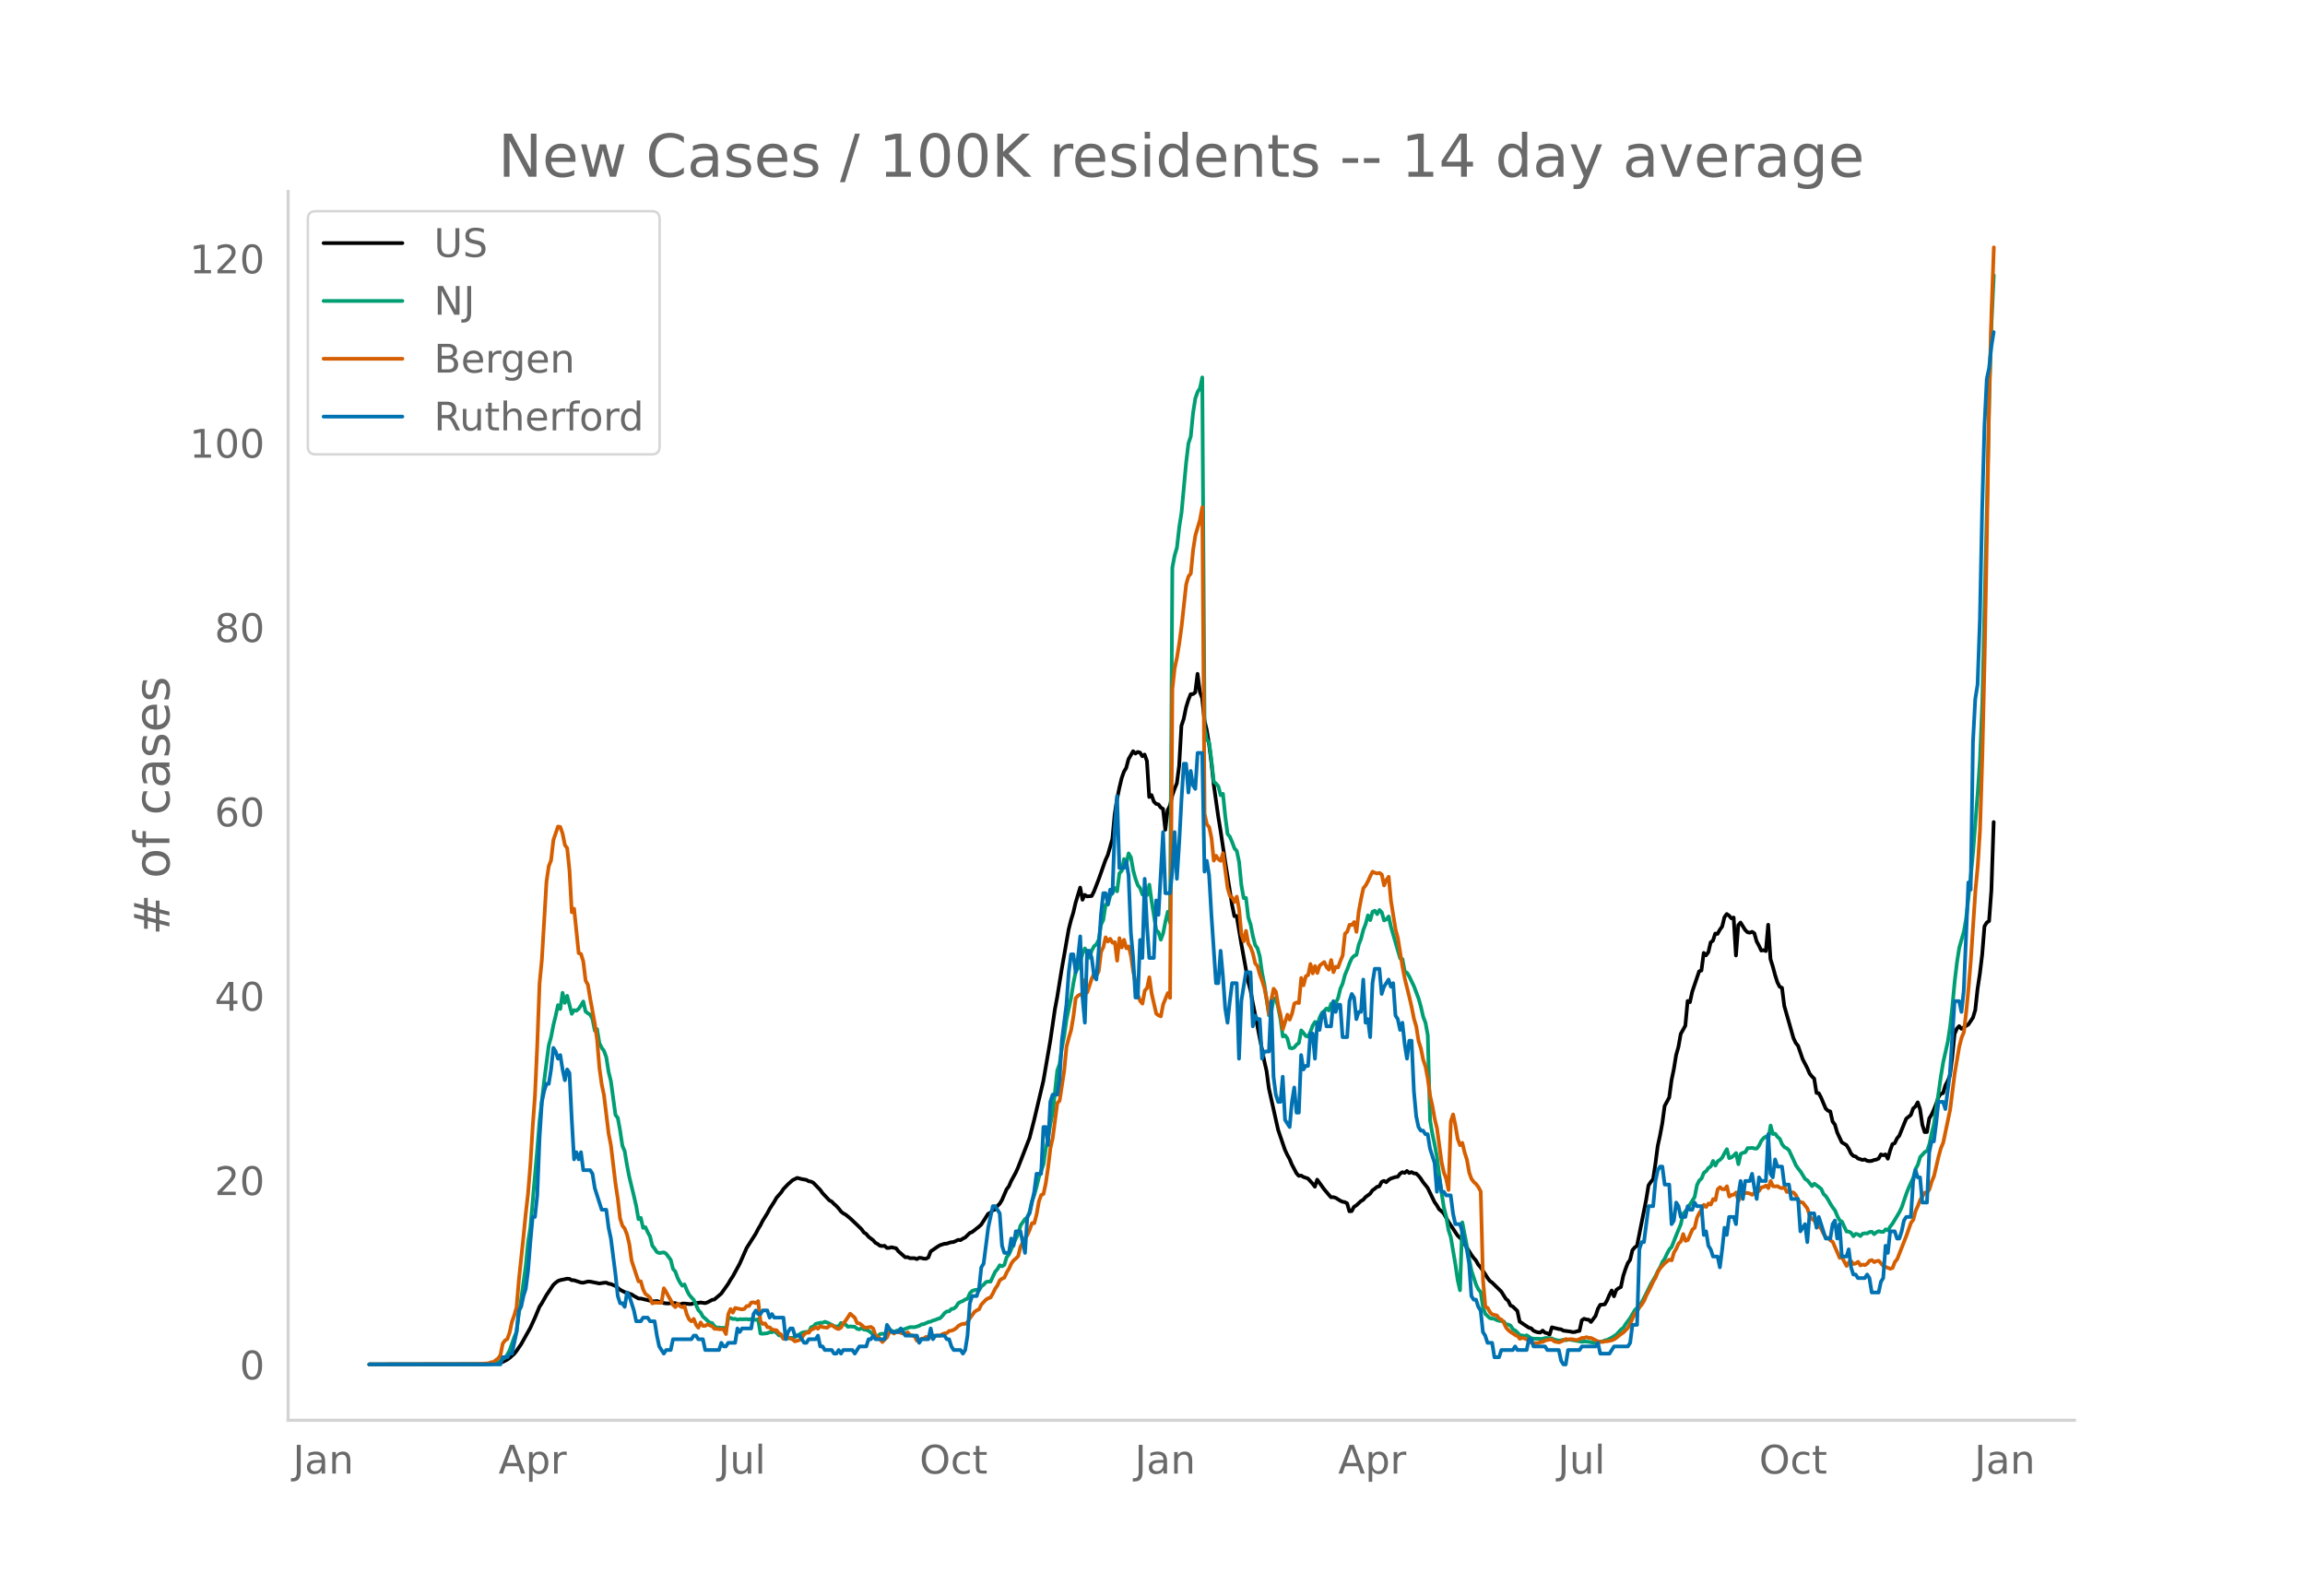 <svg height="864" viewBox="0 0 936 648" width="1248" xmlns="http://www.w3.org/2000/svg" xmlns:xlink="http://www.w3.org/1999/xlink"><defs><style>*{stroke-linecap:butt;stroke-linejoin:round}</style></defs><g id="figure_1"><path d="M0 648h936V0H0z" style="fill:#fff" id="patch_1"/><g id="axes_1"><path d="M117 576.72h725.4V77.76H117z" style="fill:none" id="patch_2"/><path clip-path="url(#p56f82c8df8)" d="m149.973 554.039 45.77-.078 3.736-.151 2.802-.24.934-.197.934-.324 1.868-.972.934-.686 1.868-1.662.934-1.172 1.868-2.718 3.737-6.67 1.868-4.085 1.868-4.503.934-1.39 1.868-3.29 2.802-4.157.935-.868.934-.702.934-.35 2.802-.586.934.066.934.546.934.023 2.802.923.934.075 1.869-.485.934.033 3.736.762 1.868-.288.934-.066.934.443.934.147 1.868.783 1.869 1.518 1.868.977.934.192.934.44.934.277.934.63 1.868 1.054.934.01 4.67 1.09.935.023.934-.12 2.802.834.934.138.934.021.934-.132 1.868.01 1.868.586.934-.4.935-.02 1.868.188.934.008.934-.335 1.868-.133.934-.158 1.868.268.934-.334 1.868-.986.934-.174 2.803-2.405 2.802-3.94.934-1.632.934-1.381 2.802-5.153 1.868-4.221.934-2.144 3.737-5.885.934-1.83.934-1.524.934-1.85 1.868-2.99.934-1.798 1.868-2.898.934-1.64 1.869-2.135.934-1.426 1.868-1.936 1.868-1.662 1.868-.924 1.868.486 1.868.33.934.549.934.15.935.457 2.802 2.901.934 1.305 2.802 2.964.934.468.934.978.934.795.934 1.018.934 1.213.934.783.935.495 1.868 1.517 2.802 2.648 1.868 1.82.934 1.315.934.552.934 1.154 1.868 1.418.934 1.052.935.5.934.709.934.084.934-.066.934.86.934-.03.934-.25 1.868.417.934 1.24 2.802 2.426.934-.081.935.448 1.868-.025.934.393.934-.556.934.089.934.262.934.036.934-.518.934-2.426 2.802-1.94.934-.571 1.869-.615.934-.038.934-.365.934-.228.934-.09 1.868-.868.934.105.934-.608.934-.445 1.868-1.845.934-.357 2.803-2.207.934-.87 2.802-4.368.934-.406.934-1.044.934-.247.934-1.444.934-.914.934-1.527 1.869-4.339.934-1.216.934-2.169 1.868-3.423.934-2.062 4.67-12.019 1.868-7.336 3.737-15.833 2.802-16.238 1.868-12.744.934-4.968 1.868-11.548 2.802-15.998.935-3.747.934-3.045.934-4.005 1.868-6.176.934 4.94.934-1.982.934.621 1.868-.165.934-1.841 1.868-4.816 2.803-7.935.934-2.028 1.868-6.596.934-9.957.934-6.082.934-4.572.934-3.918.934-2.706.934-1.542.934-3.556 1.868-3.241.935.961.934-.65.934.244.934 1.473.934-.656.934 2.584.934 14.628.934-.76.934 2.617.934.967.934.173.934 1.293.934.545.934 8.467.935-7.959.934-1.781.934-4.099.934-2.718.934-2.298.934-7.072.934-16.279.934-2.855.934-4.578.934-3.04.934-2.357.934-.03.934-.693.935-7.543.934 7.283.934 2.581.934 9.017.934 3.916.934 5.74.934 7.32.934 8.896 1.868 13.246.934 5.68 1.868 12.455 2.803 17.674.934 4.586.934-.06 1.868 11.16 2.802 15.467.934 3.453.934 5.18 1.868 9.37 2.803 14.229.934 4.074.934 7.052 3.736 16.786 1.868 5.484.934 2.73.934 1.994.934 1.693.934 2.26 1.869 3.527.934 1.049.934-.116.934.561 1.868.657 1.868 2.073.934 1.231.934-2.855 2.802 3.87 1.869 2.221.934 1.052.934-.038.934.254 1.868 1.18.934.414.934.176.934.478.934 3.241.934-.069.934-1.768.934-.548 1.869-1.75.934-.53.934-1.107 1.868-1.36.934-1.363.934-.649.934-.79.934-.215.934-1.782.934-.426.934.555.934-.924.935-.576 1.868-.613.934-.097.934-1.23.934-.636.934.285.934-.795.934.836.934-.373.934.516.934.077.934.863.934 1.158.935 1.45 1.868 2.336 2.802 5.781.934 1.312.934 1.616.934.743.934.958 1.868 3.29 3.737 5.654 1.868 1.796 1.868 3.027 1.868 2.988.934 1.28.934 1.052.934 1.69.934 1.066 1.868 2.77.935 1.505.934 1.25.934.666 3.736 3.66 1.868 2.968.934.755.934 1.93.934.432 1.868 1.799.935 4.318 3.736 2.5.934.222.934.973.934.423.934.267.934.054.934-.783.934.871.934.2.934.593.935-2.99 2.802.698.934.116.934.54 2.802.363.934.22.934-.035.934-.314.934-.127.934-4.3.935-.63.934.293.934.093.934.917 1.868-2.485.934-2.813.934-1.66 1.868-.197.934-1.616.934-2.22.934-1.798.934 2.357.935-2.59.934-.688.934-.497.934-4.447.934-2.853.934-2.41.934-1.324.934-3.888.934-1.126.934-.676 3.736-18.793.935-5.739.934-1.405.934-1.13.934-6.27.934-7.185.934-4.28.934-5.008.934-6.947 1.868-3.483.934-6.973.934-4.503.934-5.752.934-3.292.935-5.271 1.868-3.344.934-10.045.934.49.934-4.257 2.802-8.253.934-.367.934-7.124.934.97.934-1.252.934-3.995.935-.694.934-2.887.934.135.934-1.703.934-1.3.934-3.778.934-1.299.934.663.934 1.086.934-.313.934 15.409.934-12.295.934-1.08 1.869 2.997.934.923.934.212.934-.38.934.616.934 3.323.934 1.696.934 1.998.934-.173.934.363.934-10.686.934 13.942.934 2.99.934 3.478.935 2.958.934 1.819.934.433.934 7.353 3.736 13.104.934 1.952.934 1.15 1.868 5.444 1.868 3.584.935 2.207.934 1.161.934.912.934 5.792.934.144.934 1.788 1.868 4.436.934.87.934.3.934 4.127.934 1.216.934 3.203 1.869 3.999 1.868 1.095.934 1.476.934 1.967.934.979.934.227.934.8 1.868.604.934-.207.934.549.934.145.934-.093.935-.364.934-.173.934-.406.934-1.702.934.362.934-.368.934 1.758.934-3.31.934-2.605.934-.385.934-1.959.934-1.103 1.868-4.618.935-2.271 1.868-1.5.934-2.642.934-.798.934-1.697.934 2.75.934 6.339.934 2.99.934-.027.934-5.514.934-1.532.934-2.036.934-2.317.935-2.737.934-1.391.934-.26.934-3.141.934-1.729.934-2.374.934-7.547.934-9.248.934-2.172.934-1.01.934 1.094 2.802-1.748 1.869-2.801.934-3.087.934-8.59.934-6.145.934-7.708.934-11.529.934-1.549.934-.57.934-12.492.934-27.738h0" style="fill:none;stroke:#000;stroke-linecap:round;stroke-width:1.5" id="line2d_1"/><path clip-path="url(#p56f82c8df8)" d="m149.973 554.04 47.637-.087 2.803-.208 1.868-.512.934-.475.934-.924.934-.479.934-1.324.934-1.734 1.868-5.273.934-2.164.934-7.429.934-5.803 1.869-13.583.934-9.548.934-5.923 2.802-31.817.934-11.405 1.868-16.428 1.868-14.414.934-3.359.934-4.852.935-3.804.934-4.325.934 1.553.934-6.562.934 4.072.934-2.865 1.868 7.317.934-1.505.934.24.934-.767.934-1.375.934-1.607.934 4.075.935.71.934.554.934 1.758.934 4.731.934-.608.934 5.716.934 1.842.934 1.282.934 2.57.934 5.96.934 3.784 1.868 13.725.934 1.168.935 5.104.934 6.225.934 2.218.934 5.629.934 4.788 1.868 7.769.934 4.042.934 5.364.934-.542.934 4.063.934-.268.934 2.023.934 1.722.935 3.75.934 1.195.934 1.43.934.379 1.868-.271.934.518 1.868 2.492.934 3.708.934 1.044.934 2.598.934 1.839.934 1.327.935-.518.934 2.345.934 1.821.934 1.123.934.945 1.868 4.208.934.972.934 1.688.934.756.934.915.934.74.934.175.934 1.255.935.66.934-.112.934.18.934-.06.934 1.18.934-5.08.934-.12.934.457.934-.1.934.398.934-.217.934.048 1.868-.07.935.142.934-.183 1.868.349.934-.283.934 5.8.934.09 1.868-.217.934-.403.934.006.934-.388.934.623.934 1.011.935.085.934 1.203.934.088.934-.079.934-.25.934-.032.934-.301 2.802-1.725.934-.271.934-.108.934.057.934-1.926.935-.32.934-1.059 1.868-.442h.934l.934-.398.934.295 1.868.921.934.575.934.118.934-.07.934-1.36 1.869.635.934.927.934-.145 1.868.124.934.825.934.21.934-.484.934.59.934.099.934.427.934.641.934 1.05.934.639.935-.214.934-.836.934-.112 1.868.036.934-.836.934-.479.934.614.934-.49.934-.323.934.076 1.868-.632 1.869-.65 1.868.026 1.868-.565.934-.575.934-.115 1.868-.836.934-.181.934-.448.934-.238.934-.422.934-.222.935-.906.934-1.207.934-.678.934-.06.934-.957.934-.135.934-.762.934-1.463.934-.52.934-.358.934-.611.934-.304.934-2.21.934-.954.935-.343.934-.16.934.271.934-1.6.934-.696.934-1.075.934-.21.934.039 1.868-4.003.934-1.08.934-1.569.934.41.934-.542.935-3.146.934-1.138 1.868-4.231.934-2.2.934-1.743.934-3.51 1.868-2.7.934-.53.934-2.516.934-4.253.934-2.408.934-3.359.935-3.891 1.868-5.195.934-6.411.934-4.2.934-5.844.934-4.277 1.868-17.412.934-2.562.934-6.628.934-4.849.934-6.681 1.869-8.825.934-5.885.934-4.584.934-1.499 1.868-5.944.934-2.101.934 1.658.934 2.104.934-2.922.934-1.746.934-.75.934-1.839.934-6.13.935-1.972.934-6.206.934.054.934-3.615.934-1.216.934-1.948.934 1.34.934-7.338.934-.948.934-4.84.934 1.926.934-4.208.934 1.62.934 5.318.935 3.41.934 2.574.934 1.18.934 2.627.934-1.041.934 1.252.934-4.244.934 6.745 1.868 11.702.934.93.934 2.96.934-2.532.934-4.83.935-3.974.934 4.53.934-144.236.934-5 .934-3.139.934-8.352.934-5.903 1.868-20.28.934-7.805.934-2.796.934-9.511.934-6.008.935-2.6.934-1.47.934-4.412.934 142.184.934 4.927.934 1.243.934 7.317.934 8.49.934.792.934 1.126.934 3.594.934-.572.934 9.234.934 7.061.935 1.141.934 2.182.934 2.553.934 1.017.934 4.446.934 9.415.934 5.294.934-.084.934 7.94.934 2.829.934 4.762.934 3.608.934 1.325.934 3.28.935 6.785.934 4.566 1.868 12.611.934-1.454.934-5.411.934.039.934 3.557.934 4.913.934 6.925.934-.43.934 1.26.934 3.77.934.243.935-.412.934-1.138.934-.668.934-5.108.934 1.035.934 1.259.934.25.934-1.963.934-2.54.934-1.472.934 1.195.934-2.914.934-1.977.934-.72.935-1.044.934.807.934-2.77.934.964.934-1.289.934-1.869.934-3.85.934-2.088.934-3.573.934-2.161.934-2.54.934-2.038.934-.966.934-.391.935-4.163.934-2.405.934-3.597.934-2.405.934-3.48.934 1.94.934-3.42.934-.412.934 1.396.934-1.694.934.963.934 3.284.934-.437.934-1.168.935 4.232 3.736 12.79.934.315.934 5.087.934.445.934 1.575 1.868 3.912 1.868 4.934.934 3.316.935 4.09.934 2.457.934 5.096.934 34.556.934 5.508.934 4.37.934 5.039 1.868 14.619.934 5.872.934 3.612.934 5.523.934 2.847 1.869 11.089.934 6.42.934 4.078.934-27.561 1.868 9.595.934 5.466.934 4.617 1.868 5.635.934 1.911.934 1.08.934 6.276.934 2.565 1.869 1.766 1.868.265.934.518.934.274 1.868.274.934 1.177.934.069.934.454.934 1.466.934.515.934.843.935 1.08.934.06.934.277.934-.319 1.868 1.22.934.156 1.868-.006.934.117.934-.102.934-.274.934-.03 1.869.21.934.452 1.868.397.934-.108.934-.253.934.21.934-.225.934.036 4.67.828.935-.133 1.868.151 1.868.397.934-.045 2.802-.548.934-.4.934-.205 1.868-.933 1.869-1.24 1.868-2.031.934-.68.934-1.518 1.868-2.5 1.868-3.194 1.868-1.863.934-1.298 1.868-3.654 1.869-3.786 1.868-3.209.934-1.971.934-1.598.934-2.167.934-1.316.934-2.04.934-1.725.934-1.023 1.868-4.735 1.869-4.52.934-4.16.934-1.042.934-1.282 2.802-4.548.934-4.798.934-1.863.934-.846.934-2.296.934-.686.934-1.286.934-.602.935-2.251.934 1.896.934-1.733.934-.614.934-.925.934-1.824.934-1.565.934 3.627.934-.27.934-.795.934-.984.934 4.523.934-4.168.934-.47.935-.217.934-1.685.934.009.934-.111.934.27.934.025.934-1.253.934-1.923.934-1.129.934-.587.934.988.934-5.451.934 3.452.934-.126.935 1.288.934.783.934 2.218.934 1.162.934.451.934.837 1.868 4.009.934 2.07.934 1.37.934 1.135 1.868 3.058.934.563 1.869 2.327.934-.973 1.868 1.358.934.755.934 2.074.934.873.934 1.454.934 1.68.934 1.441.934 1.234.934 2.245.934 1.797.935.49 1.868 4.016.934.033.934.509.934 1.375.934-.984.934.232.934.668.934-.96.934-.163.934.07.934-.578.934-.109.935.967.934-.792.934-.418.934.273.934.028.934-1.05.934.426.934-1.55.934-1.228 1.868-3.09.934-1.578.934-1.956 1.869-5.487.934-2.396 1.868-4.115.934-3.54.934-1.715.934-3.094 1.868-2.032.934-.505.934-2.646.934-4.551.934-3.732 1.869-12.68.934-6.668.934-5.7 1.868-8.296.934-6.17.934-8.325.934-9.99.934-7.844.934-5.938 1.868-6.574.934-5.42 1.869-17.142.934-9.722 1.868-23.943.934-13.677.934-23.02 1.868-78.205.934-44.802.934-31.053.934-19.423h0" style="fill:none;stroke:#009e73;stroke-linecap:round;stroke-width:1.5" id="line2d_2"/><path clip-path="url(#p56f82c8df8)" d="m149.973 554.04 42.967-.086 2.802-.115 2.802-.287.935-.401.934-.029.934-.831.934-.66.934-1.376.934-4.675.934-1.262.934-.573.934-2.696.934-4.33.934-2.582.934-3.269.934-11.04 1.869-17.61.934-9.463.934-8.144.934-11.586.934-15.372.934-12.647.934-20.705.934-25.065.934-9.521 1.868-31.603.934-6.395.934-2.352.934-8.202 1.869-5.506.934.143.934 2.667.934 4.675.934 1.262.934 8.976.934 17.035.934-1.405 1.868 18.038.934.315.934 3.04.934 7.772.935 1.692.934 5.592 1.868 10.21.934 6.51.934 11.385.934 6.71.934 4.474 1.868 15.486.934 4.79 1.868 15.6.934 6.137.935 8.03.934 2.925.934 1.148.934 2.408.934 3.9.934 6.711 1.868 5.679.934 2.753.934-.029.934 3.298.934 1.835.934.689.934.86.935 2.294.934-.315 1.868.086.934-.029.934-5.879.934 1.434.934 1.807.934 1.548.934 1.95.934.918.934-1.348.934.947.934.43.935-.402.934 3.327.934 2.036.934.774.934-.975.934 2.38.934 1.176.934-2.122.934 1.377h.934l.934-.631.934.459.934.315.934 1.061h.935l.934.172.934-.028.934.086.934 1.892.934-8.058.934-2.094.934 1.463.934-1.893 1.868.402.934.143.934-.172.934-1.147.935-.029.934-1.405.934-.086.934.315.934-.802.934 8.115.934 1.176.934-.258.934 1.577.934.029.934.918 1.868.287.934 1.204.935.488.934 1.778.934-.689.934.086 1.868.86.934.775 1.868-.574.934-.975.934-1.29.934-.746.934.058.934-1.262.935-.258.934-.746.934.66.934-1.119.934.459 1.868.23.934-.775.934-.258 1.868 1.29.934.287.934-.573.934-1.664.935-1.147 1.868-2.839 1.868 1.635.934 2.18.934.114.934.66.934.946.934.143 1.868-.315.934.66.934 2.81.935.459 1.868 2.208.934-1.118.934-.746.934-2.266.934-.2.934.889.934-.66.934-.057.934.43.934.287.934-.115.934-.315.935 1.032.934.172.934.402.934 1.749.934-.144.934-.688.934-.115.934-.66.934.288.934-.029.934-.746.934.115.934-.172.934.115.935-.631.934-.344.934-.115.934-.86.934-.115.934-.344.934-.631.934-.947.934-.544.934-.316.934.029.934-.717.934-1.577 1.869-2.553.934-.66.934-.43.934-1.95 1.868-1.95.934-.573.934-.316.934-1.634.934-1.922.934-1.348.934-2.065.934-.66.934-.43.935-2.093.934-1.52.934-2.093.934-1.29.934-.775.934-.946.934-3.843 1.868-3.499.934-1.262.934-2.15.934-2.668.934.029.934-3.585.935-5.248.934-2.61.934-.43.934-4.416.934-6.367.934-7.771.934-4.101 1.868-14.225.934-1.003 1.868-12.188.934-9.665.934-3.67.935-3.127.934-5.563.934-7.4.934-1.003.934-.516.934-.23.934-5.62.934 5.076 1.868-5.736.934-1.864.934.66.934-1.664.934-7.858.935-1.978.934-3.987.934 1.721.934-1.118.934 1.606.934-.23.934 7.514.934-9.148.934 3.785.934-3.097.934 3.413.934-.746.934 3.814.934 6.338 1.869 9.607.934 2.38.934 1.09.934-5.277.934-1.032.934-4.388.934 6.625 1.868 8.144.934.717.934.373.934-4.846 1.869-4.589.934 1.95.934-125.38.934-8.489.934-4.33.934-5.764.934-6.883 1.868-17.064.934-3.269.934-1.09.934-9.492.934-6.08 1.869-6.28.934-5.162.934 124.52.934 4.273.934 1.175.934 4.36.934 9.205.934-1.979.934 1.406.934.66.934-3.098 1.868 14.08.935 3.27.934.631.934 1.807.934-2.151.934 5.19.934 10.067.934 2.896.934-4.244.934 5.133.934 1.52.934 2.524.934 4.043.934 1.09.934 3.355.935 2.553.934 3.01.934 4.647.934 5.993.934-5.936.934-4.445.934 1.233.934 5.678.934 3.757.934 5.765 1.868-5.88.934 2.008.934-2.409.935-4.13.934-.43.934.23.934-10.21.934 3.011.934-3.699.934-.459.934-4.502.934 3.814.934-2.983.934 2.81.934-2.982 1.868-1.462.935 2.065.934 1.032.934-3.9.934 4.932.934-2.208.934.258.934-2.58.934-2.238.934-8.832.934-.86.934-2.783.934.058.934-1.176.934 3.986.935-8.345.934-5.019.934-4.359.934-1.118.934-1.72.934-2.094.934-1.778.934.458.934.259.934-.201.934.63.934 4.446.934-2.18.934-1.348.935 9.837 1.868 11.586.934 3.527 1.868 11.615.934 4.818 1.868 7.513.934 4.101.934 4.704.934 3.154.934 5.88.934 2.953.935 4.617.934 2.753.934 4.933.934 6.94.934 4.158.934 5.248.934 3.814 1.868 13.795.934 4.215.934 2.524.934 4.502.934-27.903.934-2.782.935 4.474.934 5.477.934 2.552.934-.946.934 3.9.934 2.897.934 5.277.934 2.61.934 1.204.934.831.934 1.262.934 1.778.934 35.962.934 10.84.935.43.934 1.75.934.918 1.868.43.934 1.29.934.373.934 1.205.934 2.036.934 1.061.934.774.934.545.934.689.934.344.935 1.147.934-.373.934.2.934.402.934.832.934.545.934.23 1.868-.115.934-.373.934-.086.934-.603 1.868-.344h.935l.934.775 1.868.372.934-.344 1.868-1.003.934.2.934-.143.934.057.934.23.934.057 1.868-.86.935-.029.934-.287.934.316.934.028 2.802 1.434 1.868.172.934-.258.934-.028 1.868-.402.934-.401.935-.631 1.868-1.52.934-.602 1.868-1.893.934-1.664.934-2.236.934-1.864.934-.947.934-1.663.934-1.09.934-1.52.934-2.18 1.869-3.613.934-2.065.934-1.577.934-2.323.934-1.462 1.868-2.065 1.868-1.434.934.287.934-3.184.934-1.548.934-2.094.935-.831.934-3.012.934 2.753.934-.286 1.868-4.302.934-.746.934-4.043.934-1.922.934-1.405.934-1.921.934.86.934-1.405.934.459.935-2.237.934.43.934-4.416.934-.832.934.803.934.029.934-1.234.934 4.187.934-.602.934-.2.934-.86.934 3.526.934-2.265.934-.631.935-.373.934-.057.934.287.934.458.934-.889.934-.086.934-.63.934-1.406.934-.172.934-.573.934 1.06.934-2.896.934 2.122.934.058.935-.086.934.602.934.23.934-.488.934 2.007.934-.086 1.868.373.934 1.061.934 2.151.934.63.934.202 1.868 2.437.935 2.983.934 1.233.934.602.934 2.008.934.344.934 1.09.934 1.978.934 1.52.934.144.934 1.003.934.631 2.802 6.482.935-.23 1.868 3.499.934-1.52.934-.344.934 1.09.934-.259.934-.66.934 1.463.934-.344.934.23.934-.631.934-1.147.934-.258.935.831.934-.43.934-.115 1.868 2.123 2.802 1.118.934-.344.934-2.438.934-1.118 2.802-7.141.935-2.38 1.868-5.277.934-1.205.934-3.642.934-2.007.934-2.438 1.868-2.925.934.057.934-1.433.934-3.126.934-2.209 1.869-8.03.934-3.326.934-2.237 2.802-13.364 1.868-14.798 1.868-10.926.934-3.556.934-2.294.934-8.231.934-9.578.935-11.328 1.868-28.277.934-9.836.934-14.884.934-29.74.934-40.292.934-50.473.934-56.496.934-33.668.934-25.81h0" style="fill:none;stroke:#d55e00;stroke-linecap:round;stroke-width:1.5" id="line2d_3"/><path clip-path="url(#p56f82c8df8)" d="M149.973 554.04h53.242l.934-2.921h1.868l.934-1.46h.934l1.868-8.765.934-8.763.934-1.46.935-4.383.934-2.921.934-7.303.934-11.685.934-10.224h.934l.934-8.764.934-23.37.934-14.606.934-4.382.934-2.921h.934l.934-5.843.934-8.763.935 1.46.934 2.921.934-1.46.934 5.842.934 4.382.934-4.382.934 1.46.934 18.989.934 16.067.934-2.921.934 2.92.934-2.92.934 7.303h2.803l.934 1.46.934 5.843 2.802 8.763h1.868l.934 7.304.934 4.381 1.868 14.607.934 8.763.935 2.921h.934l.934 1.461.934-5.842.934 1.46 1.868 5.843.934 4.382h1.868l.934-1.461h1.868l.934 1.46h1.869l.934 5.843.934 4.382 1.868 2.921.934-1.46h1.868l.934-4.382h7.473l.934-1.46h.934l.934 1.46h1.868l.934 4.382h5.605l.934-2.922.934 1.46h.934l.934-1.46h2.802l.934-5.842.934 1.46.934-1.46h3.737l.934-5.843.934-1.46.934 1.46h.934l.934-1.46h1.868l.934 2.921.934-1.46.934 1.46h3.737l.934 8.764.934-2.922.934-1.46h.934l.934 2.921h1.868l1.868 2.921h.934l.934-1.46h2.803l.934-1.46.934 4.38h.934l.934 1.462h2.802l.934 1.46h.934l.934-1.46.934 1.46.934-1.46h3.737l.934 1.46 1.868-2.921h2.802l.934-2.921h.934l.934-1.46.934 1.46h3.737l.934-5.843 1.868 2.921h2.802l.934-1.46 1.868 2.921h4.67l.935 2.921.934-1.46h2.802l.934-4.382.934 4.382.934-1.46h3.737l.934 1.46h.934l.934 2.92.934 1.462h2.802l.934 1.46.934-1.46.934-5.843.934-13.146.934-2.92h1.869l.934-2.922.934-8.764.934-1.46 1.868-14.606 1.868-8.764h.934l1.868 2.921.934 13.146.934 2.92h1.869l.934-5.842.934 2.922.934-5.843h1.868l1.868 8.764.934-14.606.934-1.461 1.868-8.764.934-7.303h1.869l.934-18.988h.934l.934 7.303.934-17.527.934-2.921h1.868l.934-5.843.934-16.067 1.868-14.606.934-13.145.935-7.303h.934l.934 7.303.934-5.843.934-8.764.934 24.831.934 10.224.934-29.212h.934l.934 2.921.934 7.303.934 1.46.934-11.684.934-14.606.935-8.764h.934l.934 4.382.934-5.843.934 1.461.934-26.291.934-13.146.934 29.213h1.868l.934-2.922.934 5.843.934 23.37.934 10.224.935 16.067h.934l.934-23.37.934 7.303.934-32.133.934 18.988.934 13.145h1.868l.934-23.37.934 5.843 1.868-33.594.934 24.83h1.869l.934-8.764.934-16.066.934 18.988.934-14.607.934-17.527.934-14.606h.934l.934 11.685.934-8.764.934 5.842.934 1.461.935-14.606h1.868l.934 48.2.934-4.382.934 5.843.934 16.067 1.868 27.751h.934l.934-13.145.934 10.224.934 13.146.934 5.842.935-8.763.934-7.304h1.868l.934 30.673.934-23.37 1.868-11.684h1.868l.934 21.909.934-4.382.934 1.46h.934l.935 16.067.934-2.92h1.868l.934-20.45.934 30.674.934 7.303.934 2.92h.934l.934-10.223.934 17.527 1.868 2.921.934-10.224.935-5.843.934 10.225h.934l.934-23.37.934 5.842.934-1.46h.934l.934-13.146h.934l.934 10.224.934-14.606.934 2.922.934-5.843.934-1.46.935 5.842h1.868l.934-10.224.934 4.381.934-2.92h.934l.934 13.145h1.868l.934-14.606.934-2.922.934 1.461.934 8.764.935-2.922h.934l.934-13.145.934 17.527.934-1.46.934 7.303.934-21.91.934-5.842h1.868l.934 10.224.934-2.92 1.868-2.922h0l.935 2.921.934-1.46.934 13.145.934 1.46.934 4.383.934-2.922.934 8.764.934 5.842.934-7.303h.934l.934 20.449.934 10.224.934 4.382.934 1.46h.935l.934 1.461h.934l.934 5.843 1.868 5.842.934 11.685.934-5.842.934 5.842h.934l.934 1.46h1.868l.934 7.304.935 4.382h1.868l.934 2.921.934 4.382.934 2.921.934 5.843.934 13.145.934 1.46h.934l.934 2.922.934 1.46.934 8.764.934 1.461.935 2.921h1.868l.934 5.843h1.868l.934-2.921h4.67l.934-1.461.934 1.46h3.737l.934-4.381h.934l.934 2.92h4.67l.934 1.462h4.67l.935 4.381.934 1.461h.934l.934-5.842h4.67l.934-1.461h5.605l.934-1.46.934 4.381h3.736l1.868-2.921h5.605l.934-1.46.934-7.304h1.868l.934-30.673.934-2.921h.934l1.869-14.606h1.868l.934-10.225.934-4.381.934-1.461h.934l.934 7.303h1.868l.934 16.067.934-1.46.934-7.304.934 1.46.935 4.383h1.868l.934-4.382.934 1.46h.934l.934-2.92.934 1.46h1.868l.934 11.685.934-1.46.934 5.842.934 1.46.935 2.921h1.868l.934 4.382.934-7.303.934-8.763.934 2.92.934-7.302h1.868l.934 2.92.934-11.684.934-5.843.934 7.304.935-7.304h1.868l.934-2.92.934 5.842.934 4.382.934-8.764.934 1.46h1.868l.934-18.988.934 16.067.934 1.46.934-7.302.935 2.921h1.868l.934 7.303h1.868l.934 5.843h2.802l.934 13.145 1.868-2.921.934 7.303.935-11.685h1.868l.934 5.843.934-4.382 2.802 8.763h1.868l.934-5.842.934-1.46.934 7.302.934-5.842.935 13.145h1.868l.934-2.92.934 7.302.934 2.922h.934l.934 1.46h2.802l.934-1.46.934 1.46.934 5.843h2.803l.934-4.382.934-1.46.934-13.146.934 2.92.934-8.763h1.868l.934 2.921h.934l.934-2.92.934-4.383.935-1.46h1.868l.934-14.607.934-4.381.934 2.92h.934l.934 10.225h1.868l.934-20.448.934-4.382h.934l.934-7.303.935-8.764h1.868l.934 2.921 1.868-14.606 1.868-29.212h1.868l.934 4.381.934-8.763 1.868-43.819.935 2.921.934-59.885.934-17.527.934-5.843.934-26.29.934-45.28.934-33.594.934-18.988.934-4.382.934-8.764.934-5.842h0" style="fill:none;stroke:#0072b2;stroke-linecap:round;stroke-width:1.5" id="line2d_4"/><path d="M117 576.72V77.76" style="fill:none;stroke:#d3d3d3;stroke-linecap:square;stroke-linejoin:miter;stroke-width:1.25" id="patch_3"/><path d="M117 576.72h725.4" style="fill:none;stroke:#d3d3d3;stroke-linecap:square;stroke-linejoin:miter;stroke-width:1.25" id="patch_4"/><g id="matplotlib.axis_1"><g id="xtick_1"><g style="fill:#696969" transform="matrix(.16 0 0 -.16 118.959 598.378)" id="text_1"><defs><path d="M9.813 72.906h9.859V5.078q0-13.187-5-19.14-5-5.954-16.094-5.954h-3.75v8.297h3.078q6.531 0 9.219 3.672Q9.813-4.39 9.813 5.078z" id="DejaVuSans-74"/><path d="M34.281 27.484q-10.89 0-15.093-2.484-4.204-2.484-4.204-8.5 0-4.781 3.157-7.594 3.156-2.797 8.562-2.797 7.485 0 12 5.297 4.516 5.297 4.516 14.078v2zm17.922 3.72V0H43.22v8.297Q40.14 3.328 35.547.953q-4.594-2.375-11.234-2.375-8.391 0-13.36 4.719Q6 8.016 6 15.922q0 9.219 6.172 13.906 6.187 4.688 18.437 4.688h12.61v.89q0 6.203-4.078 9.594-4.078 3.39-11.453 3.39-4.688 0-9.141-1.124-4.438-1.125-8.531-3.375v8.312q4.921 1.906 9.562 2.844 4.64.953 9.031.953 11.875 0 17.735-6.156 5.86-6.14 5.86-18.64z" id="DejaVuSans-97"/><path d="M54.89 33.016V0h-8.984v32.719q0 7.765-3.031 11.61-3.031 3.858-9.078 3.858-7.281 0-11.484-4.64-4.204-4.625-4.204-12.64V0H9.08v54.688h9.03v-8.5q3.235 4.937 7.594 7.374Q30.078 56 35.797 56q9.422 0 14.25-5.828 4.844-5.828 4.844-17.156z" id="DejaVuSans-110"/></defs><use xlink:href="#DejaVuSans-74"/><use x="29.492" xlink:href="#DejaVuSans-97"/><use x="90.771" xlink:href="#DejaVuSans-110"/></g></g><g id="xtick_2"><g style="fill:#696969" transform="matrix(.16 0 0 -.16 202.452 598.378)" id="text_2"><defs><path d="M34.188 63.188 20.797 26.906h26.812zm-5.579 9.718h11.188L67.578 0h-10.25l-6.64 18.703h-32.86L11.188 0H.78z" id="DejaVuSans-65"/><path d="M18.11 8.203v-29H9.077v75.484h9.031v-8.296q2.844 4.875 7.157 7.234Q29.594 56 35.594 56q9.968 0 16.187-7.906 6.235-7.907 6.235-20.797T51.78 6.484q-6.218-7.906-16.187-7.906-6 0-10.328 2.375-4.313 2.375-7.157 7.25zm30.578 19.094q0 9.906-4.079 15.547-4.078 5.64-11.203 5.64-7.14 0-11.218-5.64-4.079-5.64-4.079-15.547 0-9.906 4.078-15.547 4.079-5.64 11.22-5.64 7.124 0 11.202 5.64t4.078 15.547z" id="DejaVuSans-112"/><path d="M41.11 46.297q-1.516.875-3.297 1.281Q36.03 48 33.89 48q-7.625 0-11.703-4.953-4.079-4.953-4.079-14.234V0H9.08v54.688h9.03v-8.5q2.844 4.984 7.375 7.39Q30.031 56 36.531 56q.922 0 2.047-.125 1.125-.11 2.484-.36z" id="DejaVuSans-114"/></defs><use xlink:href="#DejaVuSans-65"/><use x="68.408" xlink:href="#DejaVuSans-112"/><use x="131.885" xlink:href="#DejaVuSans-114"/></g></g><g id="xtick_3"><g style="fill:#696969" transform="matrix(.16 0 0 -.16 291.64 598.378)" id="text_3"><defs><path d="M8.5 21.578v33.11h8.984V21.922q0-7.766 3.016-11.656 3.031-3.875 9.094-3.875 7.265 0 11.484 4.64 4.234 4.64 4.234 12.656v31h8.985V0h-8.984v8.406Q42.047 3.422 37.718 1q-4.313-2.422-10.032-2.422-9.421 0-14.312 5.86Q8.5 10.296 8.5 21.578zM31.11 56z" id="DejaVuSans-117"/><path d="M9.422 75.984h8.984V0H9.422z" id="DejaVuSans-108"/></defs><use xlink:href="#DejaVuSans-74"/><use x="29.492" xlink:href="#DejaVuSans-117"/><use x="92.871" xlink:href="#DejaVuSans-108"/></g></g><g id="xtick_4"><g style="fill:#696969" transform="matrix(.16 0 0 -.16 373.394 598.378)" id="text_4"><defs><path d="M39.406 66.219q-10.75 0-17.078-8.016-6.312-8-6.312-21.828 0-13.766 6.312-21.781 6.328-8 17.078-8 10.735 0 17.016 8 6.281 8.015 6.281 21.781 0 13.828-6.281 21.828-6.281 8.016-17.016 8.016zm0 8q15.328 0 24.5-10.281 9.188-10.282 9.188-27.563 0-17.234-9.188-27.516-9.172-10.28-24.5-10.28-15.375 0-24.593 10.25-9.204 10.265-9.204 27.546t9.204 27.563q9.218 10.28 24.593 10.28z" id="DejaVuSans-79"/><path d="M48.781 52.594v-8.407q-3.812 2.11-7.64 3.157-3.828 1.047-7.735 1.047-8.75 0-13.593-5.547-4.829-5.532-4.829-15.547 0-10.016 4.829-15.563 4.843-5.53 13.593-5.53 3.907 0 7.735 1.046 3.828 1.047 7.64 3.156V2.094Q45.016.344 40.984-.531q-4.015-.89-8.562-.89-12.36 0-19.64 7.765-7.266 7.765-7.266 20.953 0 13.375 7.343 21.031Q20.22 56 33.016 56q4.14 0 8.093-.86 3.953-.843 7.672-2.546z" id="DejaVuSans-99"/><path d="M18.313 70.219V54.688h18.5v-6.985h-18.5V18.016q0-6.688 1.828-8.594 1.828-1.906 7.453-1.906h9.218V0h-9.218q-10.407 0-14.36 3.875-3.953 3.89-3.953 14.14v29.688H2.687v6.984h6.594V70.22z" id="DejaVuSans-116"/></defs><use xlink:href="#DejaVuSans-79"/><use x="78.711" xlink:href="#DejaVuSans-99"/><use x="133.691" xlink:href="#DejaVuSans-116"/></g></g><g id="xtick_5"><g style="fill:#696969" transform="matrix(.16 0 0 -.16 460.829 598.378)" id="text_5"><use xlink:href="#DejaVuSans-74"/><use x="29.492" xlink:href="#DejaVuSans-97"/><use x="90.771" xlink:href="#DejaVuSans-110"/></g></g><g id="xtick_6"><g style="fill:#696969" transform="matrix(.16 0 0 -.16 543.388 598.378)" id="text_6"><use xlink:href="#DejaVuSans-65"/><use x="68.408" xlink:href="#DejaVuSans-112"/><use x="131.885" xlink:href="#DejaVuSans-114"/></g></g><g id="xtick_7"><g style="fill:#696969" transform="matrix(.16 0 0 -.16 632.576 598.378)" id="text_7"><use xlink:href="#DejaVuSans-74"/><use x="29.492" xlink:href="#DejaVuSans-117"/><use x="92.871" xlink:href="#DejaVuSans-108"/></g></g><g id="xtick_8"><g style="fill:#696969" transform="matrix(.16 0 0 -.16 714.33 598.378)" id="text_8"><use xlink:href="#DejaVuSans-79"/><use x="78.711" xlink:href="#DejaVuSans-99"/><use x="133.691" xlink:href="#DejaVuSans-116"/></g></g><g id="xtick_9"><g style="fill:#696969" transform="matrix(.16 0 0 -.16 801.765 598.378)" id="text_9"><use xlink:href="#DejaVuSans-74"/><use x="29.492" xlink:href="#DejaVuSans-97"/><use x="90.771" xlink:href="#DejaVuSans-110"/></g></g></g><g id="matplotlib.axis_2"><g id="ytick_1"><g style="fill:#696969" transform="matrix(.16 0 0 -.16 97.32 560.119)" id="text_10"><defs><path d="M31.781 66.406q-7.61 0-11.453-7.5Q16.5 51.422 16.5 36.375q0-14.984 3.828-22.484 3.844-7.5 11.453-7.5 7.672 0 11.5 7.5 3.844 7.5 3.844 22.484 0 15.047-3.844 22.531-3.828 7.5-11.5 7.5zm0 7.813q12.266 0 18.735-9.703 6.468-9.688 6.468-28.141 0-18.406-6.468-28.11-6.47-9.687-18.735-9.687-12.25 0-18.718 9.688-6.47 9.703-6.47 28.109 0 18.453 6.47 28.14Q19.53 74.22 31.78 74.22z" id="DejaVuSans-48"/></defs><use xlink:href="#DejaVuSans-48"/></g></g><g id="ytick_2"><g style="fill:#696969" transform="matrix(.16 0 0 -.16 87.14 485.264)" id="text_11"><defs><path d="M19.188 8.297h34.421V0H7.33v8.297q5.609 5.812 15.296 15.594 9.703 9.797 12.188 12.64 4.734 5.313 6.609 9 1.89 3.688 1.89 7.25 0 5.813-4.078 9.469-4.078 3.672-10.625 3.672-4.64 0-9.797-1.61-5.14-1.609-11-4.89v9.969Q13.767 71.78 18.938 73q5.188 1.219 9.485 1.219 11.328 0 18.062-5.672 6.735-5.656 6.735-15.125 0-4.5-1.688-8.531-1.672-4.016-6.125-9.485-1.218-1.422-7.765-8.187-6.532-6.766-18.453-18.922z" id="DejaVuSans-50"/></defs><use xlink:href="#DejaVuSans-50"/><use x="63.623" xlink:href="#DejaVuSans-48"/></g></g><g id="ytick_3"><g style="fill:#696969" transform="matrix(.16 0 0 -.16 87.14 410.41)" id="text_12"><defs><path d="M37.797 64.313 12.89 25.39h24.906zm-2.594 8.593H47.61V25.391h10.407v-8.203H47.609V0h-9.812v17.188H4.89v9.515z" id="DejaVuSans-52"/></defs><use xlink:href="#DejaVuSans-52"/><use x="63.623" xlink:href="#DejaVuSans-48"/></g></g><g id="ytick_4"><g style="fill:#696969" transform="matrix(.16 0 0 -.16 87.14 335.556)" id="text_13"><defs><path d="M33.016 40.375q-6.641 0-10.532-4.547-3.875-4.531-3.875-12.437 0-7.86 3.875-12.438 3.891-4.562 10.532-4.562 6.64 0 10.515 4.562 3.875 4.578 3.875 12.438 0 7.906-3.875 12.437-3.875 4.547-10.515 4.547zm19.578 30.922v-8.984q-3.719 1.75-7.5 2.671-3.782.938-7.5.938-9.766 0-14.922-6.594-5.14-6.594-5.875-19.922 2.875 4.25 7.219 6.516 4.359 2.266 9.578 2.266 10.984 0 17.36-6.672 6.374-6.657 6.374-18.125 0-11.235-6.64-18.032-6.641-6.78-17.672-6.78-12.657 0-19.344 9.687-6.688 9.703-6.688 28.109 0 17.281 8.204 27.563 8.203 10.28 22.015 10.28 3.719 0 7.5-.734t7.89-2.187z" id="DejaVuSans-54"/></defs><use xlink:href="#DejaVuSans-54"/><use x="63.623" xlink:href="#DejaVuSans-48"/></g></g><g id="ytick_5"><g style="fill:#696969" transform="matrix(.16 0 0 -.16 87.14 260.701)" id="text_14"><defs><path d="M31.781 34.625q-7.031 0-11.062-3.766-4.016-3.765-4.016-10.343 0-6.594 4.016-10.36Q24.75 6.391 31.78 6.391q7.032 0 11.078 3.78 4.063 3.798 4.063 10.345 0 6.578-4.031 10.343-4.016 3.766-11.11 3.766zm-9.86 4.188q-6.343 1.562-9.89 5.906Q8.5 49.079 8.5 55.329q0 8.733 6.219 13.812 6.234 5.078 17.062 5.078 10.89 0 17.094-5.078 6.203-5.079 6.203-13.813 0-6.25-3.547-10.61-3.531-4.343-9.828-5.906 7.125-1.656 11.094-6.5 3.984-4.828 3.984-11.796 0-10.61-6.468-16.282-6.47-5.656-18.532-5.656-12.047 0-18.531 5.656-6.469 5.672-6.469 16.282 0 6.968 4 11.797 4.016 4.843 11.14 6.5zM18.314 54.39q0-5.657 3.53-8.828 3.548-3.172 9.938-3.172 6.36 0 9.938 3.172 3.593 3.171 3.593 8.828 0 5.672-3.593 8.843-3.578 3.172-9.938 3.172-6.39 0-9.937-3.172-3.532-3.172-3.532-8.843z" id="DejaVuSans-56"/></defs><use xlink:href="#DejaVuSans-56"/><use x="63.623" xlink:href="#DejaVuSans-48"/></g></g><g id="ytick_6"><g style="fill:#696969" transform="matrix(.16 0 0 -.16 76.96 185.847)" id="text_15"><defs><path d="M12.406 8.297h16.11v55.625l-17.532-3.516v8.985l17.438 3.515h9.86V8.296H54.39V0H12.406z" id="DejaVuSans-49"/></defs><use xlink:href="#DejaVuSans-49"/><use x="63.623" xlink:href="#DejaVuSans-48"/><use x="127.246" xlink:href="#DejaVuSans-48"/></g></g><g id="ytick_7"><g style="fill:#696969" transform="matrix(.16 0 0 -.16 76.96 110.993)" id="text_16"><use xlink:href="#DejaVuSans-49"/><use x="63.623" xlink:href="#DejaVuSans-50"/><use x="127.246" xlink:href="#DejaVuSans-48"/></g></g><g style="fill:#696969" transform="matrix(0 -.2 -.2 0 68.8 379.813)" id="text_17"><defs><path d="M51.125 44H36.922l-4.11-16.313h14.313zm-7.328 27.781-5.078-20.265h14.265L58.11 71.78h7.813L60.89 51.516h15.234V44h-17.14l-4-16.313h15.53V20.22H53.079L48 0h-7.813l5.032 20.219H30.906L25.875 0h-7.86l5.079 20.219H7.719v7.468h17.187L29 44H13.281v7.516h17.625l4.985 20.265z" id="DejaVuSans-35"/><path d="M30.61 48.39q-7.22 0-11.422-5.64-4.204-5.64-4.204-15.453 0-9.813 4.172-15.453 4.188-5.64 11.453-5.64 7.188 0 11.375 5.655 4.203 5.672 4.203 15.438 0 9.719-4.203 15.406-4.187 5.688-11.375 5.688zm0 7.61q11.718 0 18.406-7.625 6.703-7.61 6.703-21.078 0-13.422-6.703-21.078-6.688-7.64-18.407-7.64-11.765 0-18.437 7.64-6.656 7.656-6.656 21.078 0 13.469 6.656 21.078Q18.844 56 30.609 56z" id="DejaVuSans-111"/><path d="M37.11 75.984V68.5h-8.594q-4.828 0-6.72-1.953-1.874-1.953-1.874-7.031v-4.828h14.797v-6.985H19.922V0H10.89v47.703H2.297v6.984h8.594V58.5q0 9.125 4.25 13.297 4.25 4.187 13.468 4.187z" id="DejaVuSans-102"/><path d="M44.281 53.078v-8.5q-3.797 1.953-7.906 2.922-4.094.984-8.5.984-6.688 0-10.031-2.047-3.344-2.046-3.344-6.156 0-3.125 2.39-4.906 2.391-1.781 9.626-3.39l3.078-.688q9.562-2.047 13.593-5.781 4.032-3.735 4.032-10.422 0-7.625-6.032-12.078-6.03-4.438-16.578-4.438-4.39 0-9.156.86Q10.688.296 5.422 2v9.281q4.984-2.594 9.812-3.89 4.829-1.282 9.579-1.282 6.343 0 9.75 2.172 3.421 2.172 3.421 6.125 0 3.656-2.468 5.61-2.453 1.953-10.813 3.765l-3.125.735q-8.344 1.75-12.062 5.39-3.704 3.64-3.704 9.985 0 7.718 5.47 11.906Q16.75 56 26.811 56q4.97 0 9.36-.734 4.406-.72 8.11-2.188z" id="DejaVuSans-115"/><path d="M56.203 29.594v-4.39H14.891q.593-9.282 5.593-14.142 5-4.859 13.938-4.859 5.172 0 10.031 1.266 4.86 1.265 9.656 3.812v-8.5Q49.266.734 44.187-.344 39.11-1.422 33.892-1.422q-13.094 0-20.735 7.61-7.64 7.625-7.64 20.625 0 13.421 7.25 21.296Q20.016 56 32.328 56q11.031 0 17.453-7.11 6.422-7.093 6.422-19.296zm-8.984 2.64q-.094 7.36-4.125 11.75-4.032 4.407-10.672 4.407-7.516 0-12.031-4.25-4.516-4.25-5.203-11.97z" id="DejaVuSans-101"/></defs><use xlink:href="#DejaVuSans-35"/><use x="83.789" xlink:href="#DejaVuSans-32"/><use x="115.576" xlink:href="#DejaVuSans-111"/><use x="176.758" xlink:href="#DejaVuSans-102"/><use x="211.963" xlink:href="#DejaVuSans-32"/><use x="243.75" xlink:href="#DejaVuSans-99"/><use x="298.73" xlink:href="#DejaVuSans-97"/><use x="360.01" xlink:href="#DejaVuSans-115"/><use x="412.109" xlink:href="#DejaVuSans-101"/><use x="473.633" xlink:href="#DejaVuSans-115"/></g></g><g style="fill:#696969" transform="matrix(.24 0 0 -.24 202.252 71.76)" id="text_18"><defs><path d="M9.813 72.906h13.28l32.329-60.984v60.984h9.562V0h-13.28L19.39 60.984V0H9.813z" id="DejaVuSans-78"/><path d="M4.203 54.688h8.985l11.234-42.672 11.172 42.672h10.593l11.235-42.672 11.187 42.672h8.985L63.28 0H52.688L40.922 44.828 29.109 0H18.5z" id="DejaVuSans-119"/><path d="M64.406 67.281v-10.39q-4.984 4.64-10.625 6.922-5.64 2.296-11.984 2.296-12.5 0-19.14-7.64-6.641-7.64-6.641-22.094 0-14.406 6.64-22.047 6.64-7.64 19.14-7.64 6.345 0 11.985 2.296 5.64 2.297 10.625 6.938V5.609Q59.234 2.094 53.437.33q-5.78-1.75-12.218-1.75-16.563 0-26.094 10.124-9.516 10.14-9.516 27.672 0 17.578 9.516 27.703 9.531 10.14 26.094 10.14 6.531 0 12.312-1.734 5.797-1.734 10.875-5.203z" id="DejaVuSans-67"/><path d="M25.39 72.906h8.297L8.297-9.28H0z" id="DejaVuSans-47"/><path d="M9.813 72.906h9.859V42.094L52.39 72.906h12.703L28.906 38.922 67.672 0H54.688L19.672 35.11V0h-9.86z" id="DejaVuSans-75"/><path d="M9.422 54.688h8.984V0H9.422zm0 21.296h8.984v-11.39H9.422z" id="DejaVuSans-105"/><path d="M45.406 46.39v29.594h8.985V0h-8.985v8.203Q42.578 3.328 38.25.953q-4.313-2.375-10.375-2.375-9.906 0-16.14 7.906-6.22 7.922-6.22 20.813 0 12.89 6.22 20.797Q17.968 56 27.874 56q6.063 0 10.375-2.375 4.328-2.36 7.156-7.234zm-30.61-19.093q0-9.906 4.079-15.547 4.078-5.64 11.203-5.64 7.125 0 11.219 5.64 4.11 5.64 4.11 15.547 0 9.906-4.11 15.547-4.094 5.64-11.219 5.64-7.125 0-11.203-5.64-4.078-5.64-4.078-15.547z" id="DejaVuSans-100"/><path d="M4.89 31.39h26.313v-8H4.891z" id="DejaVuSans-45"/><path d="M32.172-5.078q-3.797-9.766-7.422-12.735-3.61-2.984-9.656-2.984H7.906v7.516h5.282q3.703 0 5.75 1.765Q21-9.766 23.483-3.219l1.61 4.094-22.11 53.813H12.5l17.094-42.766 17.093 42.766h9.516z" id="DejaVuSans-121"/><path d="M2.984 54.688H12.5L29.594 8.797l17.093 45.89h9.516L35.687 0H23.485z" id="DejaVuSans-118"/><path d="M45.406 27.984q0 9.766-4.031 15.125-4.016 5.375-11.297 5.375-7.219 0-11.25-5.375-4.031-5.359-4.031-15.125 0-9.718 4.031-15.093t11.25-5.375q7.281 0 11.297 5.375 4.031 5.375 4.031 15.093zm8.985-21.203q0-13.953-6.203-20.765Q42-20.797 29.203-20.797q-4.734 0-8.937.703-4.203.703-8.157 2.172v8.735q3.954-2.141 7.813-3.157 3.86-1.031 7.86-1.031 8.843 0 13.234 4.61 4.39 4.609 4.39 13.937v4.453q-2.781-4.844-7.125-7.234Q33.938 0 27.875 0 17.828 0 11.672 7.656q-6.156 7.672-6.156 20.328 0 12.688 6.156 20.344Q17.828 56 27.875 56q6.063 0 10.406-2.39 4.344-2.391 7.125-7.22v8.297h8.985z" id="DejaVuSans-103"/></defs><use xlink:href="#DejaVuSans-78"/><use x="74.805" xlink:href="#DejaVuSans-101"/><use x="136.328" xlink:href="#DejaVuSans-119"/><use x="218.115" xlink:href="#DejaVuSans-32"/><use x="249.902" xlink:href="#DejaVuSans-67"/><use x="319.727" xlink:href="#DejaVuSans-97"/><use x="381.006" xlink:href="#DejaVuSans-115"/><use x="433.105" xlink:href="#DejaVuSans-101"/><use x="494.629" xlink:href="#DejaVuSans-115"/><use x="546.729" xlink:href="#DejaVuSans-32"/><use x="578.516" xlink:href="#DejaVuSans-47"/><use x="612.207" xlink:href="#DejaVuSans-32"/><use x="643.994" xlink:href="#DejaVuSans-49"/><use x="707.617" xlink:href="#DejaVuSans-48"/><use x="771.24" xlink:href="#DejaVuSans-48"/><use x="834.863" xlink:href="#DejaVuSans-75"/><use x="900.439" xlink:href="#DejaVuSans-32"/><use x="932.227" xlink:href="#DejaVuSans-114"/><use x="971.09" xlink:href="#DejaVuSans-101"/><use x="1032.613" xlink:href="#DejaVuSans-115"/><use x="1084.713" xlink:href="#DejaVuSans-105"/><use x="1112.496" xlink:href="#DejaVuSans-100"/><use x="1175.973" xlink:href="#DejaVuSans-101"/><use x="1237.496" xlink:href="#DejaVuSans-110"/><use x="1300.875" xlink:href="#DejaVuSans-116"/><use x="1340.084" xlink:href="#DejaVuSans-115"/><use x="1392.184" xlink:href="#DejaVuSans-32"/><use x="1423.971" xlink:href="#DejaVuSans-45"/><use x="1460.055" xlink:href="#DejaVuSans-45"/><use x="1496.139" xlink:href="#DejaVuSans-32"/><use x="1527.926" xlink:href="#DejaVuSans-49"/><use x="1591.549" xlink:href="#DejaVuSans-52"/><use x="1655.172" xlink:href="#DejaVuSans-32"/><use x="1686.959" xlink:href="#DejaVuSans-100"/><use x="1750.436" xlink:href="#DejaVuSans-97"/><use x="1811.715" xlink:href="#DejaVuSans-121"/><use x="1870.895" xlink:href="#DejaVuSans-32"/><use x="1902.682" xlink:href="#DejaVuSans-97"/><use x="1963.961" xlink:href="#DejaVuSans-118"/><use x="2023.141" xlink:href="#DejaVuSans-101"/><use x="2084.664" xlink:href="#DejaVuSans-114"/><use x="2125.777" xlink:href="#DejaVuSans-97"/><use x="2187.057" xlink:href="#DejaVuSans-103"/><use x="2250.533" xlink:href="#DejaVuSans-101"/></g><g id="legend_1"><path d="M128.2 184.5h136.45q3.2 0 3.2-3.2V88.96q0-3.2-3.2-3.2H128.2q-3.2 0-3.2 3.2v92.34q0 3.2 3.2 3.2z" style="fill:none;opacity:.8;stroke:#ccc;stroke-linejoin:miter" id="patch_5"/><path d="M131.4 98.718h32" style="fill:none;stroke:#000;stroke-linecap:round;stroke-width:1.5" id="line2d_5"/><g style="fill:#696969" transform="matrix(.16 0 0 -.16 176.2 104.317)" id="text_19"><defs><path d="M8.688 72.906h9.921V28.61q0-11.718 4.235-16.875 4.25-5.14 13.781-5.14 9.469 0 13.719 5.14 4.25 5.157 4.25 16.875v44.297H64.5V27.391q0-14.25-7.063-21.532-7.046-7.28-20.812-7.28-13.828 0-20.89 7.28-7.047 7.282-7.047 21.532z" id="DejaVuSans-85"/><path d="M53.516 70.516V60.89q-5.61 2.687-10.594 4-4.984 1.328-9.625 1.328-8.047 0-12.422-3.125t-4.375-8.89q0-4.845 2.906-7.313 2.907-2.453 11.016-3.97l5.953-1.218q11.031-2.11 16.281-7.406 5.25-5.297 5.25-14.172 0-10.61-7.11-16.078-7.093-5.469-20.812-5.469-5.172 0-11.015 1.172Q13.14.922 6.89 3.219v10.156q6-3.36 11.765-5.078 5.766-1.703 11.328-1.703 8.438 0 13.032 3.312 4.593 3.328 4.593 9.485 0 5.359-3.297 8.39-3.296 3.032-10.812 4.547L27.484 33.5q-11.03 2.188-15.968 6.875-4.922 4.688-4.922 13.047 0 9.672 6.812 15.234 6.813 5.563 18.766 5.563 5.14 0 10.453-.938 5.328-.922 10.89-2.765z" id="DejaVuSans-83"/></defs><use xlink:href="#DejaVuSans-85"/><use x="73.193" xlink:href="#DejaVuSans-83"/></g><path d="M131.4 122.203h32" style="fill:none;stroke:#009e73;stroke-linecap:round;stroke-width:1.5" id="line2d_7"/><g style="fill:#696969" transform="matrix(.16 0 0 -.16 176.2 127.802)" id="text_20"><use xlink:href="#DejaVuSans-78"/><use x="74.805" xlink:href="#DejaVuSans-74"/></g><path d="M131.4 145.688h32" style="fill:none;stroke:#d55e00;stroke-linecap:round;stroke-width:1.5" id="line2d_9"/><g style="fill:#696969" transform="matrix(.16 0 0 -.16 176.2 151.287)" id="text_21"><defs><path d="M19.672 34.813V8.108H35.5q7.953 0 11.781 3.297 3.844 3.297 3.844 10.078 0 6.844-3.844 10.078-3.828 3.25-11.781 3.25zm0 29.984V42.828h14.61q7.218 0 10.75 2.703 3.546 2.719 3.546 8.282 0 5.515-3.547 8.25-3.531 2.734-10.75 2.734zm-9.86 8.11h25.204q11.28 0 17.375-4.688Q58.5 63.53 58.5 54.89q0-6.703-3.125-10.657-3.125-3.953-9.188-4.922 7.282-1.562 11.313-6.53 4.031-4.954 4.031-12.376 0-9.765-6.64-15.093Q48.25 0 35.984 0H9.812z" id="DejaVuSans-66"/></defs><use xlink:href="#DejaVuSans-66"/><use x="68.604" xlink:href="#DejaVuSans-101"/><use x="130.127" xlink:href="#DejaVuSans-114"/><use x="169.49" xlink:href="#DejaVuSans-103"/><use x="232.967" xlink:href="#DejaVuSans-101"/><use x="294.49" xlink:href="#DejaVuSans-110"/></g><path d="M131.4 169.173h32" style="fill:none;stroke:#0072b2;stroke-linecap:round;stroke-width:1.5" id="line2d_11"/><g style="fill:#696969" transform="matrix(.16 0 0 -.16 176.2 174.773)" id="text_22"><defs><path d="M44.39 34.188q3.172-1.079 6.172-4.594 3-3.516 6.032-9.672L66.609 0H56l-9.313 18.703q-3.624 7.328-7.015 9.719-3.39 2.39-9.25 2.39h-10.75V0h-9.86v72.906h22.266q12.5 0 18.656-5.234 6.157-5.219 6.157-15.766 0-6.89-3.203-11.437-3.204-4.532-9.297-6.282zM19.673 64.797V38.922h12.406q7.125 0 10.766 3.297 3.64 3.297 3.64 9.687 0 6.39-3.64 9.64-3.64 3.25-10.766 3.25z" id="DejaVuSans-82"/><path d="M54.89 33.016V0h-8.984v32.719q0 7.765-3.031 11.61-3.031 3.858-9.078 3.858-7.281 0-11.484-4.64-4.204-4.625-4.204-12.64V0H9.08v75.984h9.03V46.188q3.235 4.937 7.594 7.374Q30.078 56 35.797 56q9.422 0 14.25-5.828 4.844-5.828 4.844-17.156z" id="DejaVuSans-104"/></defs><use xlink:href="#DejaVuSans-82"/><use x="64.982" xlink:href="#DejaVuSans-117"/><use x="128.361" xlink:href="#DejaVuSans-116"/><use x="167.57" xlink:href="#DejaVuSans-104"/><use x="230.949" xlink:href="#DejaVuSans-101"/><use x="292.473" xlink:href="#DejaVuSans-114"/><use x="333.586" xlink:href="#DejaVuSans-102"/><use x="368.791" xlink:href="#DejaVuSans-111"/><use x="429.973" xlink:href="#DejaVuSans-114"/><use x="469.336" xlink:href="#DejaVuSans-100"/></g></g></g></g><defs><clipPath id="p56f82c8df8"><path d="M117 77.76h725.4v498.96H117z"/></clipPath></defs></svg>